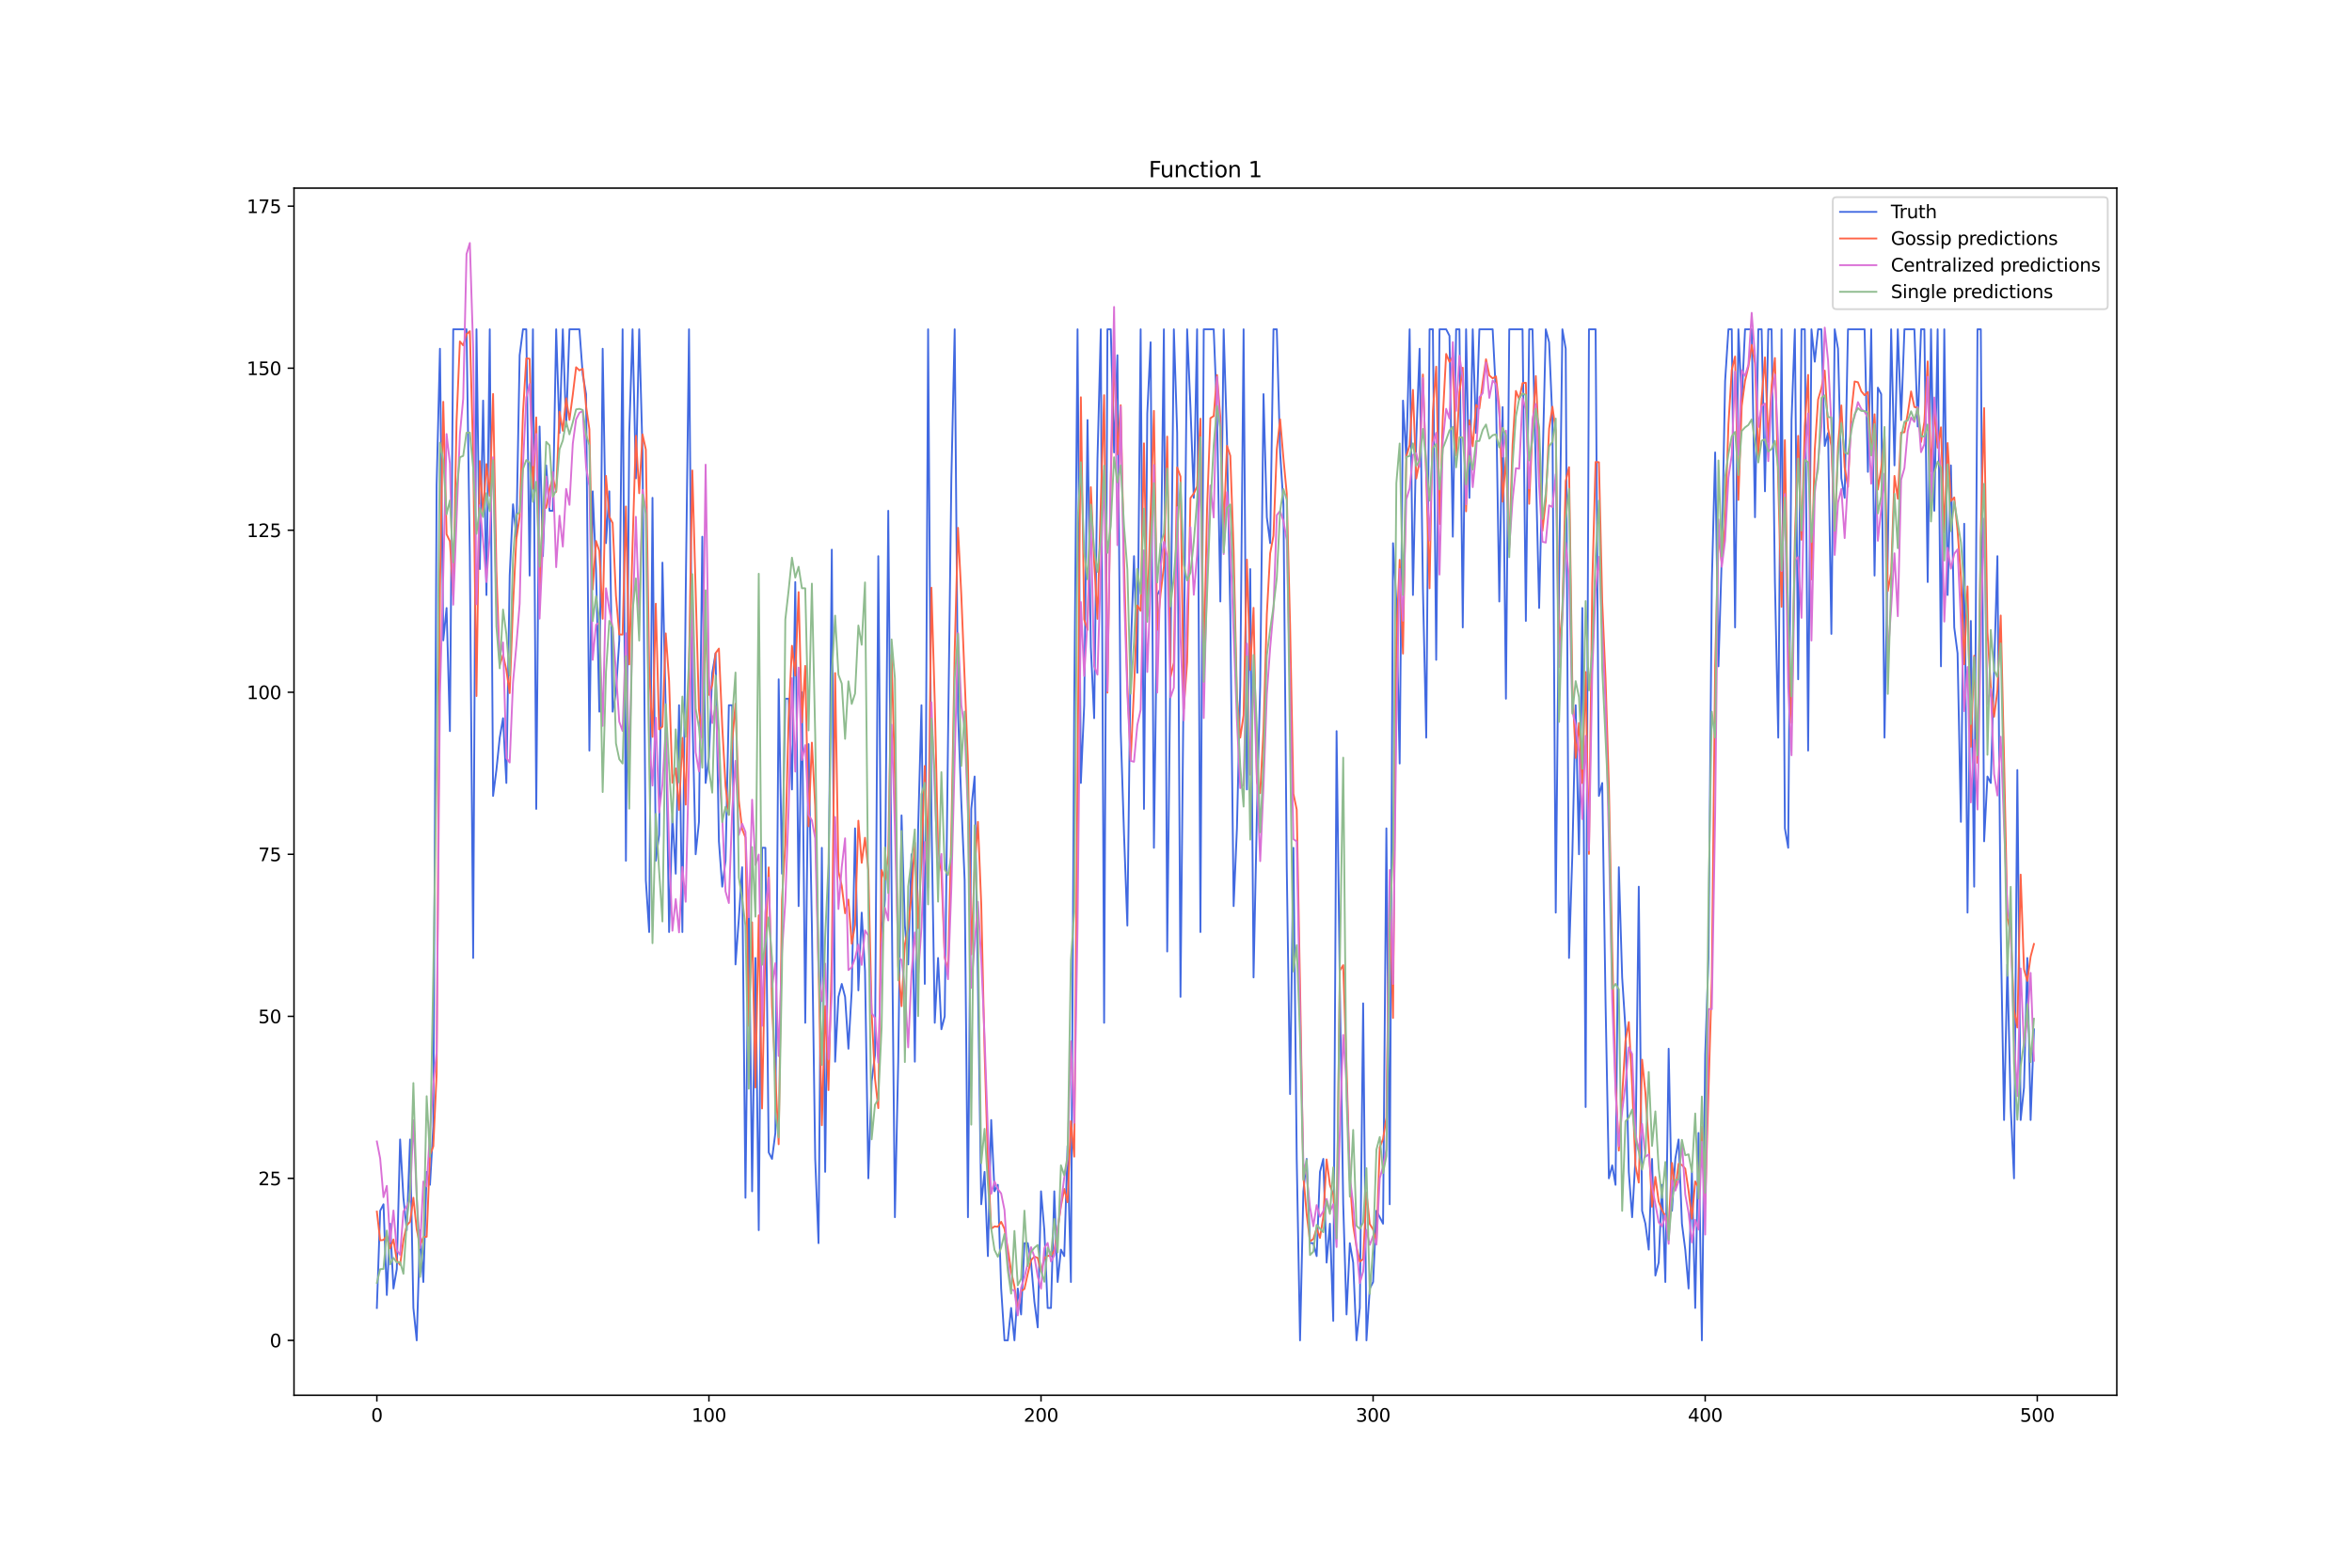 <?xml version="1.0" encoding="utf-8" standalone="no"?>
<!DOCTYPE svg PUBLIC "-//W3C//DTD SVG 1.1//EN"
  "http://www.w3.org/Graphics/SVG/1.1/DTD/svg11.dtd">
<svg xmlns:xlink="http://www.w3.org/1999/xlink" width="1296pt" height="864pt" viewBox="0 0 1296 864" xmlns="http://www.w3.org/2000/svg" version="1.1">
 <defs>
  <style type="text/css">*{stroke-linejoin: round; stroke-linecap: butt}</style>
 </defs>
 <g id="figure_1">
  <g id="patch_1">
   <path d="M 0 864 
L 1296 864 
L 1296 0 
L 0 0 
z
" style="fill: #ffffff"/>
  </g>
  <g id="axes_1">
   <g id="patch_2">
    <path d="M 162 768.96 
L 1166.4 768.96 
L 1166.4 103.68 
L 162 103.68 
z
" style="fill: #ffffff"/>
   </g>
   <g id="matplotlib.axis_1">
    <g id="xtick_1">
     <g id="line2d_1">
      <defs>
       <path id="m7df70674fb" d="M 0 0 
L 0 3.5 
" style="stroke: #000000; stroke-width: 0.8"/>
      </defs>
      <g>
       <use xlink:href="#m7df70674fb" x="207.655" y="768.96" style="stroke: #000000; stroke-width: 0.8"/>
      </g>
     </g>
     <g id="text_1">
      <!-- 0 -->
      <g transform="translate(204.473 783.558) scale(0.1 -0.1)">
       <defs>
        <path id="DejaVuSans-30" d="M 2034 4250 
Q 1547 4250 1301 3770 
Q 1056 3291 1056 2328 
Q 1056 1369 1301 889 
Q 1547 409 2034 409 
Q 2525 409 2770 889 
Q 3016 1369 3016 2328 
Q 3016 3291 2770 3770 
Q 2525 4250 2034 4250 
z
M 2034 4750 
Q 2819 4750 3233 4129 
Q 3647 3509 3647 2328 
Q 3647 1150 3233 529 
Q 2819 -91 2034 -91 
Q 1250 -91 836 529 
Q 422 1150 422 2328 
Q 422 3509 836 4129 
Q 1250 4750 2034 4750 
z
" transform="scale(0.016)"/>
       </defs>
       <use xlink:href="#DejaVuSans-30"/>
      </g>
     </g>
    </g>
    <g id="xtick_2">
     <g id="line2d_2">
      <g>
       <use xlink:href="#m7df70674fb" x="390.639" y="768.96" style="stroke: #000000; stroke-width: 0.8"/>
      </g>
     </g>
     <g id="text_2">
      <!-- 100 -->
      <g transform="translate(381.095 783.558) scale(0.1 -0.1)">
       <defs>
        <path id="DejaVuSans-31" d="M 794 531 
L 1825 531 
L 1825 4091 
L 703 3866 
L 703 4441 
L 1819 4666 
L 2450 4666 
L 2450 531 
L 3481 531 
L 3481 0 
L 794 0 
L 794 531 
z
" transform="scale(0.016)"/>
       </defs>
       <use xlink:href="#DejaVuSans-31"/>
       <use xlink:href="#DejaVuSans-30" x="63.623"/>
       <use xlink:href="#DejaVuSans-30" x="127.246"/>
      </g>
     </g>
    </g>
    <g id="xtick_3">
     <g id="line2d_3">
      <g>
       <use xlink:href="#m7df70674fb" x="573.623" y="768.96" style="stroke: #000000; stroke-width: 0.8"/>
      </g>
     </g>
     <g id="text_3">
      <!-- 200 -->
      <g transform="translate(564.079 783.558) scale(0.1 -0.1)">
       <defs>
        <path id="DejaVuSans-32" d="M 1228 531 
L 3431 531 
L 3431 0 
L 469 0 
L 469 531 
Q 828 903 1448 1529 
Q 2069 2156 2228 2338 
Q 2531 2678 2651 2914 
Q 2772 3150 2772 3378 
Q 2772 3750 2511 3984 
Q 2250 4219 1831 4219 
Q 1534 4219 1204 4116 
Q 875 4013 500 3803 
L 500 4441 
Q 881 4594 1212 4672 
Q 1544 4750 1819 4750 
Q 2544 4750 2975 4387 
Q 3406 4025 3406 3419 
Q 3406 3131 3298 2873 
Q 3191 2616 2906 2266 
Q 2828 2175 2409 1742 
Q 1991 1309 1228 531 
z
" transform="scale(0.016)"/>
       </defs>
       <use xlink:href="#DejaVuSans-32"/>
       <use xlink:href="#DejaVuSans-30" x="63.623"/>
       <use xlink:href="#DejaVuSans-30" x="127.246"/>
      </g>
     </g>
    </g>
    <g id="xtick_4">
     <g id="line2d_4">
      <g>
       <use xlink:href="#m7df70674fb" x="756.607" y="768.96" style="stroke: #000000; stroke-width: 0.8"/>
      </g>
     </g>
     <g id="text_4">
      <!-- 300 -->
      <g transform="translate(747.063 783.558) scale(0.1 -0.1)">
       <defs>
        <path id="DejaVuSans-33" d="M 2597 2516 
Q 3050 2419 3304 2112 
Q 3559 1806 3559 1356 
Q 3559 666 3084 287 
Q 2609 -91 1734 -91 
Q 1441 -91 1130 -33 
Q 819 25 488 141 
L 488 750 
Q 750 597 1062 519 
Q 1375 441 1716 441 
Q 2309 441 2620 675 
Q 2931 909 2931 1356 
Q 2931 1769 2642 2001 
Q 2353 2234 1838 2234 
L 1294 2234 
L 1294 2753 
L 1863 2753 
Q 2328 2753 2575 2939 
Q 2822 3125 2822 3475 
Q 2822 3834 2567 4026 
Q 2313 4219 1838 4219 
Q 1578 4219 1281 4162 
Q 984 4106 628 3988 
L 628 4550 
Q 988 4650 1302 4700 
Q 1616 4750 1894 4750 
Q 2613 4750 3031 4423 
Q 3450 4097 3450 3541 
Q 3450 3153 3228 2886 
Q 3006 2619 2597 2516 
z
" transform="scale(0.016)"/>
       </defs>
       <use xlink:href="#DejaVuSans-33"/>
       <use xlink:href="#DejaVuSans-30" x="63.623"/>
       <use xlink:href="#DejaVuSans-30" x="127.246"/>
      </g>
     </g>
    </g>
    <g id="xtick_5">
     <g id="line2d_5">
      <g>
       <use xlink:href="#m7df70674fb" x="939.591" y="768.96" style="stroke: #000000; stroke-width: 0.8"/>
      </g>
     </g>
     <g id="text_5">
      <!-- 400 -->
      <g transform="translate(930.047 783.558) scale(0.1 -0.1)">
       <defs>
        <path id="DejaVuSans-34" d="M 2419 4116 
L 825 1625 
L 2419 1625 
L 2419 4116 
z
M 2253 4666 
L 3047 4666 
L 3047 1625 
L 3713 1625 
L 3713 1100 
L 3047 1100 
L 3047 0 
L 2419 0 
L 2419 1100 
L 313 1100 
L 313 1709 
L 2253 4666 
z
" transform="scale(0.016)"/>
       </defs>
       <use xlink:href="#DejaVuSans-34"/>
       <use xlink:href="#DejaVuSans-30" x="63.623"/>
       <use xlink:href="#DejaVuSans-30" x="127.246"/>
      </g>
     </g>
    </g>
    <g id="xtick_6">
     <g id="line2d_6">
      <g>
       <use xlink:href="#m7df70674fb" x="1122.575" y="768.96" style="stroke: #000000; stroke-width: 0.8"/>
      </g>
     </g>
     <g id="text_6">
      <!-- 500 -->
      <g transform="translate(1113.032 783.558) scale(0.1 -0.1)">
       <defs>
        <path id="DejaVuSans-35" d="M 691 4666 
L 3169 4666 
L 3169 4134 
L 1269 4134 
L 1269 2991 
Q 1406 3038 1543 3061 
Q 1681 3084 1819 3084 
Q 2600 3084 3056 2656 
Q 3513 2228 3513 1497 
Q 3513 744 3044 326 
Q 2575 -91 1722 -91 
Q 1428 -91 1123 -41 
Q 819 9 494 109 
L 494 744 
Q 775 591 1075 516 
Q 1375 441 1709 441 
Q 2250 441 2565 725 
Q 2881 1009 2881 1497 
Q 2881 1984 2565 2268 
Q 2250 2553 1709 2553 
Q 1456 2553 1204 2497 
Q 953 2441 691 2322 
L 691 4666 
z
" transform="scale(0.016)"/>
       </defs>
       <use xlink:href="#DejaVuSans-35"/>
       <use xlink:href="#DejaVuSans-30" x="63.623"/>
       <use xlink:href="#DejaVuSans-30" x="127.246"/>
      </g>
     </g>
    </g>
   </g>
   <g id="matplotlib.axis_2">
    <g id="ytick_1">
     <g id="line2d_7">
      <defs>
       <path id="m6beff3fb39" d="M 0 0 
L -3.5 0 
" style="stroke: #000000; stroke-width: 0.8"/>
      </defs>
      <g>
       <use xlink:href="#m6beff3fb39" x="162" y="738.72" style="stroke: #000000; stroke-width: 0.8"/>
      </g>
     </g>
     <g id="text_7">
      <!-- 0 -->
      <g transform="translate(148.637 742.519) scale(0.1 -0.1)">
       <use xlink:href="#DejaVuSans-30"/>
      </g>
     </g>
    </g>
    <g id="ytick_2">
     <g id="line2d_8">
      <g>
       <use xlink:href="#m6beff3fb39" x="162" y="649.42" style="stroke: #000000; stroke-width: 0.8"/>
      </g>
     </g>
     <g id="text_8">
      <!-- 25 -->
      <g transform="translate(142.275 653.219) scale(0.1 -0.1)">
       <use xlink:href="#DejaVuSans-32"/>
       <use xlink:href="#DejaVuSans-35" x="63.623"/>
      </g>
     </g>
    </g>
    <g id="ytick_3">
     <g id="line2d_9">
      <g>
       <use xlink:href="#m6beff3fb39" x="162" y="560.12" style="stroke: #000000; stroke-width: 0.8"/>
      </g>
     </g>
     <g id="text_9">
      <!-- 50 -->
      <g transform="translate(142.275 563.919) scale(0.1 -0.1)">
       <use xlink:href="#DejaVuSans-35"/>
       <use xlink:href="#DejaVuSans-30" x="63.623"/>
      </g>
     </g>
    </g>
    <g id="ytick_4">
     <g id="line2d_10">
      <g>
       <use xlink:href="#m6beff3fb39" x="162" y="470.819" style="stroke: #000000; stroke-width: 0.8"/>
      </g>
     </g>
     <g id="text_10">
      <!-- 75 -->
      <g transform="translate(142.275 474.619) scale(0.1 -0.1)">
       <defs>
        <path id="DejaVuSans-37" d="M 525 4666 
L 3525 4666 
L 3525 4397 
L 1831 0 
L 1172 0 
L 2766 4134 
L 525 4134 
L 525 4666 
z
" transform="scale(0.016)"/>
       </defs>
       <use xlink:href="#DejaVuSans-37"/>
       <use xlink:href="#DejaVuSans-35" x="63.623"/>
      </g>
     </g>
    </g>
    <g id="ytick_5">
     <g id="line2d_11">
      <g>
       <use xlink:href="#m6beff3fb39" x="162" y="381.519" style="stroke: #000000; stroke-width: 0.8"/>
      </g>
     </g>
     <g id="text_11">
      <!-- 100 -->
      <g transform="translate(135.912 385.319) scale(0.1 -0.1)">
       <use xlink:href="#DejaVuSans-31"/>
       <use xlink:href="#DejaVuSans-30" x="63.623"/>
       <use xlink:href="#DejaVuSans-30" x="127.246"/>
      </g>
     </g>
    </g>
    <g id="ytick_6">
     <g id="line2d_12">
      <g>
       <use xlink:href="#m6beff3fb39" x="162" y="292.219" style="stroke: #000000; stroke-width: 0.8"/>
      </g>
     </g>
     <g id="text_12">
      <!-- 125 -->
      <g transform="translate(135.912 296.018) scale(0.1 -0.1)">
       <use xlink:href="#DejaVuSans-31"/>
       <use xlink:href="#DejaVuSans-32" x="63.623"/>
       <use xlink:href="#DejaVuSans-35" x="127.246"/>
      </g>
     </g>
    </g>
    <g id="ytick_7">
     <g id="line2d_13">
      <g>
       <use xlink:href="#m6beff3fb39" x="162" y="202.919" style="stroke: #000000; stroke-width: 0.8"/>
      </g>
     </g>
     <g id="text_13">
      <!-- 150 -->
      <g transform="translate(135.912 206.718) scale(0.1 -0.1)">
       <use xlink:href="#DejaVuSans-31"/>
       <use xlink:href="#DejaVuSans-35" x="63.623"/>
       <use xlink:href="#DejaVuSans-30" x="127.246"/>
      </g>
     </g>
    </g>
    <g id="ytick_8">
     <g id="line2d_14">
      <g>
       <use xlink:href="#m6beff3fb39" x="162" y="113.619" style="stroke: #000000; stroke-width: 0.8"/>
      </g>
     </g>
     <g id="text_14">
      <!-- 175 -->
      <g transform="translate(135.912 117.418) scale(0.1 -0.1)">
       <use xlink:href="#DejaVuSans-31"/>
       <use xlink:href="#DejaVuSans-37" x="63.623"/>
       <use xlink:href="#DejaVuSans-35" x="127.246"/>
      </g>
     </g>
    </g>
   </g>
   <g id="line2d_15">
    <path d="M 207.655 720.86 
L 209.484 667.28 
L 211.314 663.708 
L 213.144 713.716 
L 214.974 674.424 
L 216.804 710.144 
L 218.634 699.428 
L 220.463 627.988 
L 222.293 660.136 
L 224.123 677.996 
L 225.953 627.988 
L 227.783 720.86 
L 229.613 738.72 
L 231.442 677.996 
L 233.272 706.572 
L 235.102 645.848 
L 236.932 652.992 
L 238.762 620.844 
L 240.592 267.215 
L 242.422 192.203 
L 244.251 352.943 
L 246.081 335.083 
L 247.911 402.951 
L 249.741 181.487 
L 257.06 181.487 
L 258.89 306.507 
L 260.72 527.972 
L 262.55 181.487 
L 264.38 313.651 
L 266.209 220.779 
L 268.039 327.939 
L 269.869 181.487 
L 271.699 438.671 
L 273.529 424.383 
L 275.359 406.523 
L 277.189 395.807 
L 279.018 431.527 
L 280.848 317.223 
L 282.678 277.931 
L 284.508 295.791 
L 286.338 195.775 
L 288.168 181.487 
L 289.997 181.487 
L 291.827 317.223 
L 293.657 181.487 
L 295.487 445.815 
L 297.317 235.067 
L 299.147 306.507 
L 300.976 256.499 
L 302.806 281.503 
L 304.636 281.503 
L 306.466 181.487 
L 308.296 238.639 
L 310.126 181.487 
L 311.956 235.067 
L 313.785 181.487 
L 319.275 181.487 
L 321.105 206.491 
L 322.935 217.207 
L 324.764 413.667 
L 326.594 270.787 
L 328.424 313.651 
L 330.254 392.235 
L 332.084 192.203 
L 333.914 299.363 
L 335.743 270.787 
L 337.573 392.235 
L 339.403 381.519 
L 341.233 352.943 
L 343.063 181.487 
L 344.893 474.392 
L 346.723 238.639 
L 348.552 181.487 
L 350.382 263.643 
L 352.212 181.487 
L 354.042 249.355 
L 355.872 485.108 
L 357.702 513.684 
L 359.531 274.359 
L 361.361 474.392 
L 363.191 460.103 
L 365.021 310.079 
L 366.851 392.235 
L 368.681 513.684 
L 370.51 449.387 
L 372.34 481.536 
L 374.17 388.663 
L 376 513.684 
L 377.83 327.939 
L 379.66 181.487 
L 381.489 392.235 
L 383.319 470.819 
L 385.149 452.959 
L 386.979 295.791 
L 388.809 431.527 
L 390.639 417.239 
L 392.469 370.803 
L 394.298 360.087 
L 396.128 463.675 
L 397.958 488.68 
L 399.788 474.392 
L 401.618 388.663 
L 403.448 388.663 
L 405.277 531.544 
L 407.107 506.54 
L 408.937 477.964 
L 410.767 660.136 
L 412.597 495.824 
L 414.427 656.564 
L 416.256 527.972 
L 418.086 677.996 
L 419.916 467.247 
L 421.746 467.247 
L 423.576 635.132 
L 425.406 638.704 
L 427.236 624.416 
L 429.065 374.375 
L 430.895 481.536 
L 432.725 385.091 
L 434.555 385.091 
L 436.385 435.099 
L 438.215 320.795 
L 440.044 499.396 
L 441.874 381.519 
L 443.704 563.692 
L 445.534 410.095 
L 447.364 510.112 
L 449.194 638.704 
L 451.023 685.14 
L 452.853 467.247 
L 454.683 645.848 
L 456.513 495.824 
L 458.343 302.935 
L 460.173 585.124 
L 462.003 549.404 
L 463.832 542.26 
L 465.662 549.404 
L 467.492 577.98 
L 469.322 545.832 
L 471.152 456.531 
L 472.982 545.832 
L 474.811 502.968 
L 476.641 535.116 
L 478.471 649.42 
L 480.301 595.84 
L 482.131 581.552 
L 483.961 306.507 
L 485.79 520.828 
L 487.62 495.824 
L 489.45 281.503 
L 491.28 488.68 
L 493.11 670.852 
L 494.94 585.124 
L 496.77 449.387 
L 498.599 510.112 
L 500.429 531.544 
L 502.259 470.819 
L 504.089 585.124 
L 505.919 456.531 
L 507.749 388.663 
L 509.578 542.26 
L 511.408 181.487 
L 513.238 449.387 
L 515.068 563.692 
L 516.898 527.972 
L 518.728 567.264 
L 520.557 560.12 
L 522.387 406.523 
L 524.217 263.643 
L 526.047 181.487 
L 527.877 392.235 
L 529.707 442.243 
L 531.536 485.108 
L 533.366 670.852 
L 535.196 445.815 
L 537.026 427.955 
L 538.856 542.26 
L 540.686 663.708 
L 542.516 645.848 
L 544.345 692.284 
L 546.175 617.272 
L 548.005 656.564 
L 549.835 652.992 
L 551.665 710.144 
L 553.495 738.72 
L 555.324 738.72 
L 557.154 720.86 
L 558.984 738.72 
L 560.814 710.144 
L 562.644 724.432 
L 564.474 685.14 
L 566.303 685.14 
L 568.133 695.856 
L 569.963 717.288 
L 571.793 731.576 
L 573.623 656.564 
L 575.453 677.996 
L 577.283 720.86 
L 579.112 720.86 
L 580.942 656.564 
L 582.772 706.572 
L 584.602 688.712 
L 586.432 692.284 
L 588.262 631.56 
L 590.091 706.572 
L 591.921 388.663 
L 593.751 181.487 
L 595.581 431.527 
L 597.411 388.663 
L 599.241 231.495 
L 601.07 356.515 
L 602.9 395.807 
L 604.73 252.927 
L 606.56 181.487 
L 608.39 563.692 
L 610.22 181.487 
L 612.05 181.487 
L 613.879 249.355 
L 615.709 195.775 
L 617.539 402.951 
L 619.369 460.103 
L 621.199 510.112 
L 623.029 360.087 
L 624.858 306.507 
L 626.688 370.803 
L 628.518 181.487 
L 630.348 445.815 
L 632.178 227.923 
L 634.008 188.631 
L 635.837 467.247 
L 637.667 327.939 
L 639.497 324.367 
L 641.327 181.487 
L 643.157 524.4 
L 644.987 360.087 
L 646.817 181.487 
L 648.646 238.639 
L 650.476 549.404 
L 654.136 181.487 
L 655.966 224.351 
L 657.796 274.359 
L 659.625 181.487 
L 661.455 513.684 
L 663.285 181.487 
L 668.775 181.487 
L 670.604 227.923 
L 672.434 331.511 
L 674.264 181.487 
L 676.094 242.211 
L 677.924 338.655 
L 679.754 499.396 
L 681.583 456.531 
L 683.413 377.947 
L 685.243 181.487 
L 687.073 435.099 
L 688.903 313.651 
L 690.733 538.688 
L 692.563 449.387 
L 694.392 377.947 
L 696.222 217.207 
L 698.052 285.075 
L 699.882 299.363 
L 701.712 181.487 
L 703.542 181.487 
L 705.371 249.355 
L 707.201 277.931 
L 709.031 477.964 
L 710.861 602.984 
L 712.691 467.247 
L 714.521 638.704 
L 716.35 738.72 
L 718.18 656.564 
L 720.01 638.704 
L 721.84 685.14 
L 723.67 685.14 
L 725.5 692.284 
L 727.33 645.848 
L 729.159 638.704 
L 730.989 695.856 
L 732.819 674.424 
L 734.649 728.004 
L 736.479 402.951 
L 738.309 545.832 
L 740.138 663.708 
L 741.968 724.432 
L 743.798 685.14 
L 745.628 695.856 
L 747.458 738.72 
L 749.288 720.86 
L 751.117 552.976 
L 752.947 738.72 
L 754.777 710.144 
L 756.607 706.572 
L 758.437 667.28 
L 762.097 674.424 
L 763.926 456.531 
L 765.756 663.708 
L 767.586 299.363 
L 769.416 331.511 
L 771.246 420.811 
L 773.076 220.779 
L 774.905 252.927 
L 776.735 181.487 
L 778.565 327.939 
L 780.395 242.211 
L 782.225 192.203 
L 784.055 324.367 
L 785.884 406.523 
L 787.714 181.487 
L 789.544 181.487 
L 791.374 363.659 
L 793.204 181.487 
L 796.864 181.487 
L 798.693 185.059 
L 800.523 295.791 
L 802.353 181.487 
L 804.183 181.487 
L 806.013 345.799 
L 807.843 181.487 
L 809.672 274.359 
L 811.502 181.487 
L 813.332 238.639 
L 815.162 181.487 
L 822.481 181.487 
L 824.311 217.207 
L 826.141 331.511 
L 827.971 224.351 
L 829.801 385.091 
L 831.63 181.487 
L 838.95 181.487 
L 840.78 342.227 
L 842.61 181.487 
L 844.439 181.487 
L 848.099 335.083 
L 851.759 181.487 
L 853.589 188.631 
L 855.418 231.495 
L 857.248 502.968 
L 859.078 320.795 
L 860.908 181.487 
L 862.738 192.203 
L 864.568 527.972 
L 866.397 470.819 
L 868.227 388.663 
L 870.057 470.819 
L 871.887 335.083 
L 873.717 610.128 
L 875.547 181.487 
L 879.206 181.487 
L 881.036 438.671 
L 882.866 431.527 
L 884.696 552.976 
L 886.526 649.42 
L 888.356 642.276 
L 890.185 652.992 
L 892.015 477.964 
L 893.845 538.688 
L 895.675 567.264 
L 897.505 645.848 
L 899.335 670.852 
L 901.164 638.704 
L 902.994 488.68 
L 904.824 667.28 
L 906.654 674.424 
L 908.484 688.712 
L 910.314 638.704 
L 912.144 703 
L 913.973 695.856 
L 915.803 652.992 
L 917.633 706.572 
L 919.463 577.98 
L 921.293 667.28 
L 923.123 638.704 
L 924.952 627.988 
L 926.782 674.424 
L 928.612 688.712 
L 930.442 710.144 
L 932.272 645.848 
L 934.102 720.86 
L 935.931 624.416 
L 937.761 738.72 
L 939.591 581.552 
L 941.421 527.972 
L 943.251 320.795 
L 945.081 249.355 
L 946.911 367.231 
L 948.74 306.507 
L 950.57 210.063 
L 952.4 181.487 
L 954.23 181.487 
L 956.06 345.799 
L 957.89 181.487 
L 959.719 220.779 
L 961.549 181.487 
L 965.209 181.487 
L 967.039 285.075 
L 968.869 181.487 
L 970.698 181.487 
L 972.528 270.787 
L 974.358 181.487 
L 976.188 181.487 
L 978.018 320.795 
L 979.848 406.523 
L 981.678 181.487 
L 983.507 456.531 
L 985.337 467.247 
L 987.167 231.495 
L 988.997 181.487 
L 990.827 374.375 
L 992.657 181.487 
L 994.486 181.487 
L 996.316 413.667 
L 998.146 181.487 
L 999.976 199.347 
L 1001.806 181.487 
L 1003.636 181.487 
L 1005.465 245.783 
L 1007.295 238.639 
L 1009.125 349.371 
L 1010.955 181.487 
L 1012.785 192.203 
L 1014.615 263.643 
L 1016.444 274.359 
L 1018.274 181.487 
L 1027.424 181.487 
L 1029.253 260.071 
L 1031.083 181.487 
L 1032.913 317.223 
L 1034.743 213.635 
L 1036.573 217.207 
L 1038.403 406.523 
L 1040.232 302.935 
L 1042.062 181.487 
L 1043.892 256.499 
L 1045.722 181.487 
L 1047.552 231.495 
L 1049.382 181.487 
L 1054.871 181.487 
L 1056.701 235.067 
L 1058.531 181.487 
L 1060.361 181.487 
L 1062.191 320.795 
L 1064.02 181.487 
L 1065.85 281.503 
L 1067.68 181.487 
L 1069.51 367.231 
L 1071.34 181.487 
L 1073.17 327.939 
L 1074.999 256.499 
L 1076.829 345.799 
L 1078.659 360.087 
L 1080.489 452.959 
L 1082.319 288.647 
L 1084.149 502.968 
L 1085.978 342.227 
L 1087.808 488.68 
L 1089.638 181.487 
L 1091.468 181.487 
L 1093.298 463.675 
L 1095.128 427.955 
L 1096.958 431.527 
L 1100.617 306.507 
L 1102.447 513.684 
L 1104.277 617.272 
L 1106.107 531.544 
L 1107.937 610.128 
L 1109.766 649.42 
L 1111.596 424.383 
L 1113.426 617.272 
L 1115.256 599.412 
L 1117.086 527.972 
L 1118.916 617.272 
L 1120.745 567.264 
L 1120.745 567.264 
" clip-path="url(#p310c6c788c)" style="fill: none; stroke: #4169e1; stroke-linecap: square"/>
   </g>
   <g id="line2d_16">
    <path d="M 207.655 667.742 
L 209.484 683.59 
L 211.314 683.366 
L 213.144 680.986 
L 214.974 687.945 
L 216.804 683.078 
L 218.634 694.62 
L 220.463 697.156 
L 222.293 683.429 
L 224.123 675.301 
L 225.953 673.397 
L 227.783 660.099 
L 229.613 677.475 
L 231.442 686.481 
L 233.272 681.796 
L 235.102 681.607 
L 236.932 636.479 
L 238.762 631.803 
L 240.592 592.049 
L 242.422 324.354 
L 244.251 221.439 
L 246.081 294.449 
L 247.911 298.326 
L 249.741 328.158 
L 251.571 232.187 
L 253.401 188.174 
L 255.23 190.342 
L 257.06 184.183 
L 258.89 182.512 
L 260.72 249.725 
L 262.55 383.621 
L 264.38 254.092 
L 266.209 282.385 
L 268.039 255.771 
L 269.869 273.244 
L 271.699 217.114 
L 273.529 314.458 
L 275.359 366.623 
L 277.189 360.861 
L 279.018 369.279 
L 280.848 381.988 
L 282.678 333.725 
L 284.508 297.216 
L 286.338 284.667 
L 288.168 227.68 
L 289.997 197.53 
L 291.827 197.688 
L 293.657 269.332 
L 295.487 230.038 
L 297.317 327.013 
L 299.147 281.061 
L 300.976 279.813 
L 302.806 269.514 
L 304.636 263.246 
L 306.466 271.059 
L 308.296 226.908 
L 310.126 237.416 
L 311.956 219.484 
L 313.785 231.423 
L 315.615 217.533 
L 317.445 202.396 
L 319.275 204.127 
L 321.105 203.2 
L 322.935 223.911 
L 324.764 236.551 
L 326.594 324.829 
L 328.424 298.154 
L 330.254 303.723 
L 332.084 341.023 
L 333.914 262.284 
L 335.743 284.77 
L 337.573 288.24 
L 339.403 328.329 
L 341.233 349.674 
L 343.063 349.741 
L 344.893 279.114 
L 346.723 366.208 
L 348.552 300.256 
L 350.382 240.151 
L 352.212 271.842 
L 354.042 239.412 
L 355.872 247.75 
L 357.702 368.04 
L 359.531 406.119 
L 361.361 332.713 
L 363.191 401.967 
L 365.021 400.468 
L 366.851 349.081 
L 368.681 375.254 
L 370.51 431.412 
L 372.34 423.431 
L 374.17 446.401 
L 376 406.644 
L 377.83 443.454 
L 379.66 365.188 
L 381.489 259.27 
L 385.149 391.378 
L 386.979 406.499 
L 388.809 344.927 
L 390.639 382.963 
L 392.469 377.331 
L 394.298 360.003 
L 396.128 357.443 
L 397.958 400.071 
L 399.788 433.256 
L 401.618 448.98 
L 403.448 408.679 
L 405.277 387.823 
L 407.107 441.176 
L 408.937 456.939 
L 410.767 461.56 
L 412.597 565.386 
L 414.427 508.318 
L 416.256 599.352 
L 418.086 504.476 
L 419.916 610.923 
L 421.746 519.961 
L 423.576 478.039 
L 425.406 554.535 
L 429.065 630.629 
L 430.895 495.556 
L 432.725 465.779 
L 434.555 395.84 
L 436.385 355.921 
L 438.215 372.383 
L 440.044 326.321 
L 441.874 398.133 
L 443.704 366.982 
L 445.534 455.38 
L 447.364 409.278 
L 449.194 444.315 
L 452.853 620.156 
L 454.683 554.427 
L 456.513 600.777 
L 458.343 527.828 
L 460.173 370.932 
L 462.003 480.346 
L 463.832 488.287 
L 465.662 503.342 
L 467.492 495.759 
L 469.322 520.123 
L 471.152 509.748 
L 472.982 452.304 
L 474.811 475.541 
L 476.641 461.706 
L 478.471 479.659 
L 480.301 558.342 
L 482.131 594.408 
L 483.961 610.718 
L 485.79 479.533 
L 487.62 484.831 
L 489.45 471.673 
L 491.28 360.805 
L 493.11 428.995 
L 494.94 532.273 
L 496.77 554.558 
L 498.599 520.477 
L 500.429 511.438 
L 502.259 492.831 
L 504.089 464.421 
L 505.919 511.577 
L 507.749 473.721 
L 509.578 422.126 
L 511.408 474.317 
L 513.238 323.896 
L 515.068 386.764 
L 516.898 467.473 
L 518.728 480.737 
L 520.557 527.558 
L 522.387 535.349 
L 524.217 458.672 
L 526.047 359.219 
L 527.877 290.897 
L 529.707 328.099 
L 533.366 419.742 
L 535.196 526.013 
L 537.026 478.696 
L 538.856 452.957 
L 540.686 498.311 
L 542.516 579.486 
L 544.345 640.022 
L 546.175 677.218 
L 548.005 675.904 
L 549.835 676.129 
L 551.665 673.387 
L 553.495 677.225 
L 555.324 688.173 
L 557.154 700.755 
L 558.984 708.95 
L 560.814 722.849 
L 562.644 711.542 
L 564.474 710.376 
L 566.303 702.094 
L 568.133 694.522 
L 569.963 692.549 
L 571.793 693.26 
L 573.623 700.863 
L 575.453 693.559 
L 577.283 692.041 
L 579.112 692.354 
L 580.942 689.108 
L 582.772 677.451 
L 584.602 664.773 
L 586.432 655.258 
L 588.262 662.57 
L 590.091 617.929 
L 591.921 637.474 
L 595.581 218.931 
L 597.411 341.432 
L 599.241 347.134 
L 601.07 268.501 
L 602.9 309.654 
L 604.73 341.081 
L 606.56 277.453 
L 608.39 217.803 
L 610.22 381.737 
L 612.05 265.425 
L 613.879 195.006 
L 615.709 250.378 
L 617.539 223.335 
L 619.369 309.834 
L 621.199 377.326 
L 623.029 418.819 
L 624.858 379.746 
L 626.688 333.684 
L 628.518 336.65 
L 630.348 244.331 
L 632.178 339.557 
L 635.837 226.454 
L 637.667 347.123 
L 639.497 327.274 
L 641.327 312.236 
L 643.157 240.613 
L 644.987 372.99 
L 646.817 365.185 
L 648.646 257.631 
L 650.476 262.627 
L 652.306 390.604 
L 654.136 364.943 
L 655.966 274.461 
L 657.796 271.99 
L 659.625 268.096 
L 661.455 230.733 
L 663.285 366.625 
L 665.115 280.507 
L 666.945 230.459 
L 668.775 229.296 
L 670.604 206.673 
L 672.434 230.205 
L 674.264 292.181 
L 676.094 245.708 
L 677.924 251.185 
L 679.754 303.494 
L 681.583 383.399 
L 683.413 406.499 
L 685.243 394.165 
L 687.073 308.413 
L 688.903 369.313 
L 690.733 334.982 
L 692.563 430.834 
L 694.392 437.135 
L 696.222 402.035 
L 698.052 338.468 
L 699.882 304.987 
L 701.712 295.237 
L 703.542 247.57 
L 705.371 231.102 
L 707.201 252.657 
L 709.031 272.045 
L 710.861 344.498 
L 712.691 437.476 
L 714.521 446.153 
L 716.35 543.298 
L 718.18 648.434 
L 720.01 669.135 
L 721.84 684.166 
L 723.67 682.87 
L 725.5 676.892 
L 727.33 682.229 
L 729.159 670.632 
L 730.989 638.994 
L 732.819 653.09 
L 734.649 658.354 
L 736.479 680.742 
L 738.309 534.905 
L 740.138 531.927 
L 741.968 587.717 
L 743.798 650.256 
L 745.628 675.388 
L 747.458 687.049 
L 749.288 695.329 
L 751.117 693.981 
L 752.947 657.133 
L 754.777 674.574 
L 756.607 677.612 
L 758.437 685.14 
L 760.267 632.296 
L 762.097 627.703 
L 763.926 615.953 
L 765.756 489.292 
L 767.586 561.011 
L 769.416 352.414 
L 771.246 308.555 
L 773.076 360.234 
L 774.905 251.561 
L 776.735 245.311 
L 778.565 214.878 
L 780.395 263.748 
L 782.225 254.093 
L 784.055 206.412 
L 785.884 262.669 
L 787.714 324.23 
L 789.544 226.52 
L 791.374 202.077 
L 793.204 288.839 
L 795.034 229.61 
L 796.864 195.07 
L 798.693 199.467 
L 800.523 196.61 
L 802.353 250.982 
L 804.183 216.128 
L 806.013 202.662 
L 807.843 281.826 
L 809.672 231.588 
L 811.502 245.961 
L 813.332 223.138 
L 815.162 225.13 
L 816.992 210.706 
L 818.822 198.005 
L 820.651 206.899 
L 822.481 208.512 
L 824.311 207.433 
L 826.141 224.468 
L 827.971 276.485 
L 829.801 252.23 
L 831.63 300.356 
L 833.46 245.116 
L 835.29 215.461 
L 837.12 220.063 
L 838.95 211.123 
L 840.78 210.953 
L 842.61 277.68 
L 844.439 235.999 
L 846.269 207.249 
L 848.099 247.115 
L 849.929 292.582 
L 851.759 275.954 
L 853.589 236.236 
L 855.418 224.149 
L 857.248 237.543 
L 859.078 358.152 
L 860.908 336.081 
L 862.738 265.073 
L 864.568 257.463 
L 866.397 377.818 
L 868.227 417.708 
L 870.057 398.471 
L 871.887 431.579 
L 873.717 370.368 
L 875.547 470.633 
L 877.377 321.406 
L 879.206 254.608 
L 881.036 254.752 
L 882.866 331.853 
L 884.696 374.175 
L 886.526 433.058 
L 888.356 523.967 
L 890.185 596.268 
L 892.015 634.127 
L 895.675 573.635 
L 897.505 563.283 
L 899.335 598.043 
L 901.164 642.313 
L 902.994 651.757 
L 904.824 584.008 
L 906.654 602.276 
L 908.484 630.598 
L 910.314 665.074 
L 912.144 648.64 
L 913.973 662.245 
L 915.803 667 
L 917.633 670.113 
L 919.463 676.394 
L 921.293 640.922 
L 923.123 655.938 
L 924.952 641.373 
L 926.782 642.054 
L 928.612 644.103 
L 930.442 656.306 
L 932.272 671.621 
L 934.102 651.117 
L 935.931 654.458 
L 937.761 620.894 
L 939.591 663.355 
L 943.251 539.13 
L 945.081 366.785 
L 946.911 294.025 
L 948.74 310.539 
L 950.57 289.112 
L 952.4 233.959 
L 954.23 203.875 
L 956.06 196.476 
L 957.89 275.532 
L 959.719 223.748 
L 961.549 209.92 
L 963.379 202.224 
L 965.209 190.082 
L 967.039 200.312 
L 968.869 252.419 
L 970.698 219.855 
L 972.528 196.963 
L 974.358 243.596 
L 976.188 212.676 
L 978.018 197.313 
L 981.678 334.416 
L 983.507 242.599 
L 985.337 348.142 
L 987.167 398.499 
L 988.997 297.637 
L 990.827 240.205 
L 992.657 297.489 
L 994.486 234.757 
L 996.316 206.604 
L 998.146 319.331 
L 999.976 247.802 
L 1001.806 220.2 
L 1003.636 213.975 
L 1005.465 204.254 
L 1007.295 236.051 
L 1009.125 245.685 
L 1010.955 294.197 
L 1012.785 245.998 
L 1014.615 223.43 
L 1016.444 257.575 
L 1018.274 268.306 
L 1020.104 227.056 
L 1021.934 210.239 
L 1023.764 210.661 
L 1025.594 215.61 
L 1027.424 217.84 
L 1029.253 216.033 
L 1031.083 250.748 
L 1032.913 228.325 
L 1034.743 269.788 
L 1036.573 258.128 
L 1038.403 240.542 
L 1040.232 325.773 
L 1042.062 315.58 
L 1043.892 262.282 
L 1045.722 274.871 
L 1047.552 238.397 
L 1049.382 238.226 
L 1051.211 227.861 
L 1053.041 215.734 
L 1054.871 224.289 
L 1056.701 224.784 
L 1058.531 243.598 
L 1060.361 232.515 
L 1062.191 199.157 
L 1064.02 259.736 
L 1065.85 226.556 
L 1067.68 246.711 
L 1069.51 235.496 
L 1071.34 293.438 
L 1073.17 244.167 
L 1074.999 276.13 
L 1076.829 274.129 
L 1078.659 292.55 
L 1080.489 317.818 
L 1082.319 366.097 
L 1084.149 323.193 
L 1085.978 411.573 
L 1087.808 361.374 
L 1089.638 420.409 
L 1091.468 293.359 
L 1093.298 224.886 
L 1095.128 348.233 
L 1096.958 378.292 
L 1098.787 395.013 
L 1100.617 380.566 
L 1102.447 339.219 
L 1104.277 418.09 
L 1106.107 506.053 
L 1107.937 514.023 
L 1109.766 556.591 
L 1111.596 566.289 
L 1113.426 482.025 
L 1115.256 534.205 
L 1117.086 540.628 
L 1118.916 527.204 
L 1120.745 520.244 
L 1120.745 520.244 
" clip-path="url(#p310c6c788c)" style="fill: none; stroke: #ff6347; stroke-linecap: square"/>
   </g>
   <g id="line2d_17">
    <path d="M 207.655 629.081 
L 209.484 638.501 
L 211.314 659.799 
L 213.144 653.553 
L 214.974 684.449 
L 216.804 667.149 
L 218.634 688.991 
L 220.463 691.611 
L 222.293 667.646 
L 224.123 664.787 
L 225.953 661.231 
L 227.783 617.356 
L 229.613 659.266 
L 231.442 687.842 
L 233.272 651.146 
L 235.102 653.901 
L 236.932 623.569 
L 238.762 598.099 
L 240.592 579.733 
L 242.422 382.89 
L 244.251 316.499 
L 246.081 239.205 
L 247.911 255.487 
L 249.741 333.283 
L 253.401 239.362 
L 255.23 219.785 
L 257.06 140.054 
L 258.89 133.92 
L 260.72 192.077 
L 262.55 333.031 
L 264.38 278.392 
L 266.209 298.162 
L 268.039 320.808 
L 269.869 294.881 
L 271.699 252.008 
L 273.529 331.985 
L 275.359 361.902 
L 277.189 354.086 
L 279.018 417.743 
L 280.848 420.256 
L 282.678 376.255 
L 284.508 355.914 
L 286.338 332.79 
L 288.168 256.55 
L 289.997 219.061 
L 291.827 211.637 
L 293.657 256.446 
L 295.487 239.148 
L 297.317 340.961 
L 299.147 300.156 
L 300.976 262.627 
L 302.806 279.526 
L 304.636 260.173 
L 306.466 312.591 
L 308.296 284.221 
L 310.126 301.242 
L 311.956 269.437 
L 313.785 278.236 
L 315.615 244.5 
L 317.445 231.105 
L 319.275 227.491 
L 321.105 226.555 
L 322.935 257.374 
L 324.764 267.929 
L 326.594 363.684 
L 328.424 344.314 
L 330.254 343.226 
L 332.084 400.068 
L 333.914 324.208 
L 335.743 335.718 
L 337.573 345.678 
L 339.403 370.163 
L 341.233 397.766 
L 343.063 402.871 
L 344.893 349.032 
L 346.723 422.067 
L 348.552 343.33 
L 350.382 284.828 
L 352.212 338.766 
L 354.042 269.936 
L 355.872 281.1 
L 357.702 407.067 
L 359.531 432.939 
L 361.361 395.515 
L 363.191 447.782 
L 365.021 432.259 
L 366.851 400.801 
L 368.681 466.725 
L 370.51 512.964 
L 372.34 495.517 
L 374.17 513.871 
L 376 477.786 
L 377.83 496.987 
L 379.66 419.002 
L 381.489 325.065 
L 383.319 414.577 
L 385.149 425.173 
L 386.979 391.957 
L 388.809 256.097 
L 390.639 372.511 
L 392.469 398.52 
L 394.298 389.258 
L 396.128 423.971 
L 397.958 450.192 
L 399.788 491.293 
L 401.618 497.686 
L 403.448 446.924 
L 405.277 419.295 
L 407.107 460.167 
L 408.937 453.938 
L 410.767 458.535 
L 412.597 505.56 
L 414.427 440.752 
L 416.256 476.701 
L 418.086 470.958 
L 419.916 565.364 
L 421.746 502.824 
L 423.576 483.671 
L 425.406 543.949 
L 427.236 530.826 
L 429.065 582.004 
L 430.895 525.009 
L 432.725 496.768 
L 434.555 445.815 
L 436.385 373.747 
L 438.215 425.245 
L 440.044 367.92 
L 441.874 418.914 
L 443.704 410.617 
L 445.534 448.966 
L 447.364 452.099 
L 449.194 461.996 
L 451.023 535.307 
L 452.853 551.733 
L 454.683 531.075 
L 456.513 583.702 
L 458.343 547.735 
L 460.173 450.263 
L 462.003 500.993 
L 463.832 477.765 
L 465.662 462.003 
L 467.492 534.64 
L 469.322 533.142 
L 471.152 528.058 
L 472.982 520.567 
L 474.811 531.788 
L 476.641 512.775 
L 478.471 515.613 
L 480.301 558.321 
L 482.131 561.003 
L 483.961 585.672 
L 485.79 520.064 
L 487.62 500.266 
L 489.45 507.293 
L 491.28 399.361 
L 493.11 456.419 
L 494.94 527.641 
L 496.77 529.052 
L 498.599 544.376 
L 500.429 577.215 
L 502.259 536.4 
L 504.089 513.909 
L 505.919 537.46 
L 507.749 511.157 
L 509.578 464.01 
L 511.408 489.123 
L 513.238 387.075 
L 515.068 436.414 
L 516.898 479.821 
L 518.728 470.657 
L 520.557 526.536 
L 522.387 539.693 
L 524.217 489.182 
L 527.877 348.76 
L 529.707 388.686 
L 531.536 401.781 
L 533.366 448.482 
L 535.196 544.459 
L 538.856 497.034 
L 540.686 528.499 
L 542.516 571.519 
L 544.345 623.54 
L 546.175 657.922 
L 548.005 651.096 
L 549.835 655.287 
L 551.665 657.759 
L 553.495 666.836 
L 555.324 695.017 
L 557.154 710.738 
L 558.984 711.218 
L 560.814 724.949 
L 562.644 709.75 
L 564.474 704.058 
L 566.303 696.289 
L 568.133 687.346 
L 569.963 692.586 
L 571.793 703.491 
L 573.623 710.212 
L 575.453 687.882 
L 577.283 685.02 
L 579.112 695.228 
L 580.942 691.929 
L 584.602 663.668 
L 586.432 648.907 
L 588.262 638.815 
L 590.091 573.911 
L 591.921 618.817 
L 593.751 511.056 
L 595.581 331.804 
L 597.411 372.548 
L 599.241 342.451 
L 601.07 287.359 
L 602.9 367.241 
L 604.73 371.819 
L 606.56 313.339 
L 608.39 259.17 
L 610.22 380.849 
L 612.05 261.739 
L 613.879 169.161 
L 615.709 300.455 
L 617.539 224.08 
L 619.369 326.041 
L 621.199 382.474 
L 623.029 419.368 
L 624.858 419.828 
L 626.688 399.613 
L 628.518 391.211 
L 630.348 303.263 
L 632.178 370.362 
L 634.008 323.189 
L 635.837 256.304 
L 637.667 381.725 
L 639.497 312.69 
L 641.327 298.647 
L 643.157 306.733 
L 644.987 384.349 
L 646.817 379.024 
L 648.646 279.48 
L 650.476 351.015 
L 652.306 397.085 
L 654.136 334.601 
L 655.966 290.565 
L 657.796 327.796 
L 659.625 305.618 
L 661.455 255.925 
L 663.285 395.73 
L 665.115 315.877 
L 666.945 267.566 
L 668.775 285.191 
L 670.604 207.788 
L 672.434 237.866 
L 674.264 305.372 
L 676.094 271.219 
L 677.924 300.247 
L 681.583 397.336 
L 683.413 434.354 
L 685.243 432.447 
L 687.073 354.77 
L 688.903 427.028 
L 690.733 371.41 
L 692.563 427.827 
L 694.392 474.6 
L 696.222 433.37 
L 698.052 382.551 
L 699.882 357.136 
L 701.712 336.152 
L 703.542 283.897 
L 705.371 281.636 
L 707.201 287.2 
L 709.031 297.657 
L 712.691 462.466 
L 714.521 463.719 
L 716.35 559.384 
L 718.18 641.003 
L 720.01 647.982 
L 721.84 665.34 
L 723.67 675.833 
L 725.5 664.172 
L 727.33 670.584 
L 729.159 667.541 
L 730.989 660.753 
L 732.819 667.755 
L 734.649 663.689 
L 736.479 687.288 
L 738.309 622.112 
L 740.138 570.343 
L 741.968 597.748 
L 743.798 648.51 
L 745.628 663.774 
L 747.458 687.422 
L 749.288 707.2 
L 751.117 700.78 
L 752.947 677.868 
L 754.777 686.119 
L 756.607 681.121 
L 758.437 685.911 
L 760.267 649.409 
L 762.097 642.843 
L 763.926 633.496 
L 765.756 479.488 
L 767.586 542.271 
L 769.416 399.765 
L 771.246 313.573 
L 773.076 342.095 
L 774.905 275.263 
L 776.735 269.164 
L 778.565 250.681 
L 780.395 249.788 
L 782.225 257.254 
L 784.055 208.404 
L 785.884 260.795 
L 787.714 297.924 
L 789.544 244.153 
L 791.374 238.535 
L 793.204 316.667 
L 795.034 242.887 
L 796.864 225.304 
L 798.693 230.677 
L 800.523 188.551 
L 802.353 226.437 
L 804.183 196.077 
L 806.013 208.757 
L 807.843 277.897 
L 809.672 234.807 
L 811.502 268.491 
L 813.332 249.659 
L 815.162 218.94 
L 816.992 216.661 
L 818.822 199.754 
L 820.651 219.29 
L 822.481 209.697 
L 824.311 211.715 
L 826.141 228.4 
L 827.971 251.712 
L 829.801 237.345 
L 831.63 301.965 
L 833.46 275.57 
L 835.29 258.052 
L 837.12 258.317 
L 838.95 219.466 
L 840.78 225.802 
L 842.61 269.204 
L 844.439 231.097 
L 846.269 222.671 
L 848.099 267.743 
L 849.929 298.57 
L 851.759 299.06 
L 853.589 278.508 
L 855.418 279.414 
L 857.248 261.305 
L 859.078 367.623 
L 860.908 341.06 
L 862.738 299.089 
L 864.568 318.738 
L 866.397 392.035 
L 868.227 399.472 
L 870.057 414.669 
L 871.887 451.466 
L 873.717 405.543 
L 875.547 468.664 
L 877.377 370.483 
L 879.206 325.291 
L 881.036 306.9 
L 884.696 389.345 
L 886.526 462.995 
L 888.356 550.703 
L 890.185 601.323 
L 892.015 631.708 
L 893.845 612.484 
L 895.675 597.619 
L 897.505 577.207 
L 899.335 580.924 
L 901.164 624.881 
L 902.994 634.026 
L 904.824 619.432 
L 906.654 637.531 
L 908.484 636.176 
L 910.314 654.26 
L 912.144 663.533 
L 913.973 673.686 
L 915.803 675.803 
L 917.633 669.826 
L 919.463 685.52 
L 921.293 650.621 
L 923.123 656.169 
L 924.952 651.06 
L 926.782 629.417 
L 928.612 658.267 
L 930.442 668.376 
L 932.272 684.73 
L 934.102 672.258 
L 935.931 677.66 
L 937.761 629.25 
L 939.591 680.422 
L 941.421 556.108 
L 943.251 556.18 
L 945.081 448.618 
L 946.911 286.223 
L 948.74 312.404 
L 950.57 297.863 
L 952.4 263.305 
L 954.23 250.76 
L 956.06 204.814 
L 957.89 250.754 
L 959.719 204.069 
L 961.549 207.179 
L 963.379 201.1 
L 965.209 172.414 
L 967.039 196.254 
L 968.869 235.369 
L 970.698 223.747 
L 972.528 222.378 
L 974.358 254.148 
L 976.188 218.697 
L 978.018 206.413 
L 979.848 244.437 
L 981.678 314.749 
L 983.507 272.316 
L 985.337 379.044 
L 987.167 416.259 
L 988.997 308.806 
L 990.827 306.991 
L 992.657 340.531 
L 994.486 252.656 
L 996.316 227.881 
L 998.146 353.014 
L 999.976 271.904 
L 1001.806 254.381 
L 1003.636 235.144 
L 1005.465 180.56 
L 1007.295 198.673 
L 1009.125 233.235 
L 1010.955 305.845 
L 1012.785 276.959 
L 1014.615 269.448 
L 1016.444 296.563 
L 1018.274 264.343 
L 1020.104 234.179 
L 1021.934 229.519 
L 1023.764 221.603 
L 1025.594 225.351 
L 1027.424 226.94 
L 1029.253 230.157 
L 1031.083 266.601 
L 1032.913 236.358 
L 1034.743 298.05 
L 1036.573 280.831 
L 1038.403 260.99 
L 1040.232 362.142 
L 1042.062 335.057 
L 1043.892 304.941 
L 1045.722 339.607 
L 1047.552 264.433 
L 1049.382 257.964 
L 1051.211 237.492 
L 1053.041 230.108 
L 1054.871 232.544 
L 1056.701 224.268 
L 1058.531 249.217 
L 1060.361 244.81 
L 1062.191 207.626 
L 1064.02 279.882 
L 1065.85 219.049 
L 1069.51 260.392 
L 1071.34 342.581 
L 1073.17 301.85 
L 1074.999 313.43 
L 1076.829 305.189 
L 1078.659 302.795 
L 1080.489 341.795 
L 1082.319 391.925 
L 1084.149 367.578 
L 1085.978 442.244 
L 1087.808 407.726 
L 1089.638 446.163 
L 1091.468 347.284 
L 1093.298 285.773 
L 1095.128 387.954 
L 1096.958 379.753 
L 1098.787 426.563 
L 1100.617 438.444 
L 1102.447 406.028 
L 1104.277 455.526 
L 1106.107 500.832 
L 1107.937 510.502 
L 1109.766 572.206 
L 1111.596 604.104 
L 1113.426 533.736 
L 1115.256 576.84 
L 1117.086 562.342 
L 1118.916 536.184 
L 1120.745 584.598 
L 1120.745 584.598 
" clip-path="url(#p310c6c788c)" style="fill: none; stroke: #da70d6; stroke-linecap: square"/>
   </g>
   <g id="line2d_18">
    <path d="M 207.655 707.052 
L 209.484 699.464 
L 211.314 699.356 
L 213.144 678.196 
L 214.974 696.854 
L 216.804 693.228 
L 218.634 695.797 
L 220.463 695.556 
L 222.293 702.016 
L 224.123 673.489 
L 225.953 656.807 
L 227.783 596.903 
L 229.613 659.136 
L 231.442 703.745 
L 233.272 686.268 
L 235.102 604.136 
L 236.932 637.523 
L 238.762 536.469 
L 240.592 422.698 
L 242.422 244.015 
L 244.251 253.53 
L 246.081 283.435 
L 247.911 275.778 
L 249.741 309.946 
L 251.571 270.151 
L 253.401 252.026 
L 255.23 251.245 
L 257.06 238.482 
L 258.89 238.414 
L 260.72 257.949 
L 262.55 294.246 
L 264.38 280.01 
L 266.209 284.946 
L 268.039 271.791 
L 269.869 281.716 
L 271.699 253.6 
L 273.529 345.306 
L 275.359 368.33 
L 277.189 335.942 
L 279.018 349.46 
L 280.848 372.286 
L 282.678 307.247 
L 284.508 283.854 
L 286.338 282.284 
L 288.168 258.468 
L 289.997 253.557 
L 291.827 255.069 
L 293.657 276.549 
L 295.487 265.488 
L 297.317 312.359 
L 299.147 285.592 
L 300.976 243.496 
L 302.806 245.433 
L 304.636 273.736 
L 306.466 270.226 
L 308.296 247.675 
L 310.126 242.746 
L 311.956 232.269 
L 313.785 239.404 
L 315.615 232.738 
L 317.445 225.632 
L 319.275 225.315 
L 321.105 225.958 
L 322.935 239.494 
L 324.764 245.39 
L 326.594 342.302 
L 328.424 328.576 
L 330.254 341.79 
L 332.084 436.513 
L 333.914 370.361 
L 335.743 342.172 
L 337.573 345.912 
L 339.403 409.637 
L 341.233 418.435 
L 343.063 420.816 
L 344.893 361.598 
L 346.723 445.699 
L 348.552 336.978 
L 350.382 318.78 
L 352.212 353.048 
L 354.042 272.586 
L 355.872 283.201 
L 357.702 419.887 
L 359.531 519.817 
L 361.361 448.537 
L 363.191 480.045 
L 365.021 507.852 
L 366.851 388.144 
L 368.681 422.416 
L 370.51 453.32 
L 372.34 401.96 
L 374.17 431.149 
L 376 383.908 
L 377.83 406.027 
L 379.66 363.434 
L 381.489 316.407 
L 383.319 390.458 
L 385.149 400.93 
L 386.979 423.1 
L 388.809 325.333 
L 390.639 424.033 
L 392.469 436.875 
L 394.298 372.327 
L 396.128 402.797 
L 397.958 453.118 
L 399.788 444.622 
L 401.618 449.193 
L 403.448 395.739 
L 405.277 370.662 
L 407.107 483.594 
L 408.937 495.159 
L 410.767 510.261 
L 412.597 600.046 
L 414.427 466.825 
L 416.256 505.204 
L 418.086 316.203 
L 419.916 531.747 
L 421.746 519.893 
L 423.576 505.561 
L 425.406 528.215 
L 427.236 613.004 
L 429.065 626.849 
L 430.895 534.183 
L 432.725 341.481 
L 434.555 325.285 
L 436.385 307.343 
L 438.215 318.354 
L 440.044 312.343 
L 441.874 324.179 
L 443.704 324.21 
L 445.534 402.55 
L 447.364 321.641 
L 449.194 404.838 
L 451.023 528.171 
L 452.853 586.937 
L 454.683 516.373 
L 456.513 475.98 
L 458.343 371.88 
L 460.173 339.287 
L 462.003 371.83 
L 463.832 376.765 
L 465.662 407.202 
L 467.492 375.484 
L 469.322 387.951 
L 471.152 382.253 
L 472.982 344.723 
L 474.811 355.364 
L 476.641 320.986 
L 478.471 499.115 
L 480.301 627.92 
L 482.131 608.822 
L 483.961 605.85 
L 485.79 566.021 
L 487.62 467.039 
L 489.45 492.21 
L 491.28 352.413 
L 493.11 373.897 
L 494.94 540.354 
L 496.77 457.987 
L 498.599 585.344 
L 500.429 488.605 
L 502.259 473.896 
L 504.089 457.117 
L 505.919 560.034 
L 507.749 437.681 
L 509.578 431.418 
L 511.408 498.444 
L 513.238 395.997 
L 515.068 427.246 
L 516.898 496.935 
L 518.728 425.559 
L 520.557 479.17 
L 522.387 482.273 
L 524.217 471.313 
L 526.047 373.818 
L 527.877 349.354 
L 529.707 422.154 
L 531.536 392.155 
L 533.366 441.679 
L 535.196 619.815 
L 537.026 454.858 
L 538.856 511.735 
L 540.686 641.044 
L 542.516 622.135 
L 544.345 652.202 
L 546.175 677.042 
L 548.005 688.897 
L 549.835 692.655 
L 551.665 687.563 
L 553.495 680.055 
L 555.324 700.186 
L 557.154 712.965 
L 558.984 678.41 
L 560.814 708.391 
L 562.644 704.728 
L 564.474 667.228 
L 566.303 697.748 
L 568.133 690.016 
L 569.963 687.682 
L 571.793 686.127 
L 573.623 700.441 
L 575.453 706.467 
L 577.283 687.596 
L 579.112 691.803 
L 580.942 671.818 
L 582.772 690.231 
L 584.602 642.229 
L 586.432 647.766 
L 588.262 637.074 
L 590.091 529.041 
L 591.921 502.823 
L 593.751 288.407 
L 595.581 254.746 
L 597.411 304.31 
L 599.241 319.278 
L 601.07 278.09 
L 602.9 302.879 
L 604.73 315.172 
L 606.56 296.323 
L 608.39 256.631 
L 610.22 304.661 
L 612.05 290.02 
L 613.879 252.022 
L 615.709 265.839 
L 617.539 256.465 
L 619.369 289.838 
L 621.199 313.855 
L 623.029 382.338 
L 624.858 353.817 
L 626.688 313.533 
L 628.518 327.234 
L 630.348 280.258 
L 632.178 342.701 
L 634.008 302.352 
L 635.837 266.273 
L 637.667 321.025 
L 639.497 299.519 
L 641.327 293.986 
L 643.157 258.267 
L 644.987 334.206 
L 646.817 317.871 
L 648.646 293.743 
L 650.476 265.936 
L 652.306 311.324 
L 654.136 319.896 
L 655.966 315.599 
L 657.796 298.896 
L 659.625 275.455 
L 661.455 240.974 
L 663.285 375.758 
L 666.945 279.514 
L 668.775 245.27 
L 670.604 223.721 
L 672.434 235.907 
L 674.264 304.602 
L 676.094 280.06 
L 677.924 278.016 
L 679.754 321.943 
L 681.583 385.42 
L 683.413 422.547 
L 685.243 444.524 
L 687.073 361.706 
L 688.903 462.755 
L 690.733 360.947 
L 692.563 401.199 
L 694.392 458.707 
L 696.222 419.806 
L 698.052 361.29 
L 699.882 346.89 
L 701.712 334.392 
L 703.542 318.405 
L 705.371 281.72 
L 707.201 269.546 
L 709.031 275.384 
L 710.861 412.34 
L 712.691 535.415 
L 714.521 520.898 
L 716.35 571.427 
L 718.18 650.238 
L 720.01 639.242 
L 721.84 691.696 
L 723.67 689.817 
L 725.5 675.061 
L 729.159 679.148 
L 730.989 661.706 
L 732.819 669.026 
L 734.649 643.384 
L 736.479 682.522 
L 738.309 530.022 
L 740.138 417.565 
L 741.968 605.419 
L 743.798 659.503 
L 745.628 622.741 
L 747.458 675.544 
L 749.288 677.295 
L 751.117 673.762 
L 752.947 643.809 
L 754.777 713.123 
L 756.607 687.47 
L 758.437 633.604 
L 760.267 626.63 
L 762.097 646.494 
L 763.926 637.15 
L 765.756 509.728 
L 767.586 468.679 
L 769.416 266.277 
L 771.246 244.404 
L 773.076 327.886 
L 774.905 251.868 
L 776.735 251.303 
L 778.565 244.315 
L 780.395 256.839 
L 782.225 253.715 
L 784.055 236.384 
L 785.884 255.233 
L 787.714 275.909 
L 789.544 246.971 
L 791.374 244.705 
L 793.204 269.735 
L 795.034 247.157 
L 796.864 242.419 
L 798.693 237.225 
L 800.523 235.27 
L 802.353 257.59 
L 804.183 240.965 
L 806.013 241.136 
L 807.843 266.985 
L 809.672 251.23 
L 811.502 258.801 
L 813.332 243.159 
L 815.162 243.02 
L 816.992 236.943 
L 818.822 233.927 
L 820.651 241.729 
L 822.481 239.872 
L 824.311 239.394 
L 826.141 246.573 
L 827.971 235.742 
L 829.801 240.019 
L 831.63 307.101 
L 833.46 255.748 
L 835.29 229.424 
L 837.12 219.708 
L 838.95 216.841 
L 840.78 217.677 
L 842.61 253.761 
L 844.439 241.92 
L 846.269 225.283 
L 848.099 235.401 
L 849.929 286.06 
L 851.759 271.839 
L 853.589 246.021 
L 855.418 243.425 
L 857.248 230.689 
L 859.078 397.878 
L 860.908 335.48 
L 862.738 286.16 
L 864.568 269.429 
L 866.397 393.328 
L 868.227 375.38 
L 870.057 384.251 
L 871.887 423.707 
L 873.717 331.286 
L 875.547 380.518 
L 877.377 357.375 
L 879.206 306.736 
L 881.036 275.916 
L 882.866 368.84 
L 886.526 446.027 
L 888.356 545.014 
L 890.185 542.243 
L 892.015 545.242 
L 893.845 667.339 
L 895.675 618.011 
L 897.505 615.869 
L 899.335 611.488 
L 901.164 627.66 
L 902.994 634.702 
L 904.824 644.641 
L 906.654 635.356 
L 908.484 590.796 
L 910.314 631.596 
L 912.144 612.511 
L 913.973 643.967 
L 915.803 660.245 
L 917.633 640.386 
L 919.463 683.285 
L 921.293 661.679 
L 923.123 650.333 
L 924.952 649.98 
L 926.782 628.204 
L 928.612 636.694 
L 930.442 636.169 
L 932.272 645.947 
L 934.102 613.691 
L 935.931 660.554 
L 937.761 604.337 
L 939.591 657.366 
L 941.421 495.82 
L 943.251 392.23 
L 945.081 406.537 
L 946.911 253.778 
L 948.74 306.611 
L 950.57 263.063 
L 952.4 250.205 
L 954.23 240.485 
L 956.06 238.025 
L 957.89 261.795 
L 959.719 237.552 
L 961.549 235.543 
L 963.379 234.224 
L 965.209 231.149 
L 967.039 243.441 
L 968.869 254.874 
L 970.698 242.883 
L 972.528 242.113 
L 974.358 248.853 
L 976.188 247.429 
L 978.018 242.993 
L 979.848 258.171 
L 981.678 314.347 
L 983.507 274.287 
L 985.337 338.31 
L 987.167 383.799 
L 988.997 304.496 
L 990.827 252.741 
L 992.657 292.37 
L 994.486 253.433 
L 996.316 254.791 
L 998.146 298.733 
L 999.976 268.292 
L 1001.806 258.481 
L 1003.636 219.275 
L 1005.465 217.897 
L 1007.295 229.824 
L 1009.125 230.099 
L 1010.955 292.508 
L 1012.785 251.022 
L 1014.615 233.177 
L 1016.444 249.366 
L 1018.274 250.231 
L 1020.104 237.484 
L 1021.934 228.283 
L 1023.764 224.923 
L 1025.594 226.457 
L 1027.424 226.56 
L 1029.253 227.429 
L 1031.083 251.028 
L 1032.913 233.73 
L 1034.743 282.966 
L 1036.573 273.547 
L 1038.403 235.312 
L 1040.232 382.451 
L 1042.062 320.512 
L 1043.892 272.143 
L 1045.722 302.136 
L 1047.552 240.739 
L 1049.382 232.475 
L 1051.211 231.681 
L 1053.041 226.684 
L 1054.871 231.459 
L 1056.701 224.959 
L 1058.531 240.473 
L 1060.361 240.581 
L 1062.191 233.957 
L 1064.02 287.417 
L 1065.85 260.59 
L 1067.68 254.38 
L 1069.51 257.772 
L 1071.34 308.904 
L 1073.17 256.031 
L 1074.999 292.732 
L 1076.829 276.39 
L 1080.489 298.804 
L 1082.319 322.974 
L 1084.149 340.61 
L 1085.978 399.041 
L 1087.808 362.084 
L 1089.638 416.257 
L 1091.468 296.486 
L 1093.298 266.603 
L 1095.128 416.001 
L 1096.958 347.185 
L 1098.787 369.329 
L 1100.617 373.041 
L 1102.447 354.636 
L 1104.277 441.842 
L 1106.107 537.795 
L 1107.937 488.763 
L 1109.766 586.293 
L 1111.596 617.141 
L 1113.426 587.923 
L 1115.256 574.617 
L 1117.086 553.447 
L 1118.916 585.355 
L 1120.745 561.47 
L 1120.745 561.47 
" clip-path="url(#p310c6c788c)" style="fill: none; stroke: #8fbc8f; stroke-linecap: square"/>
   </g>
   <g id="patch_3">
    <path d="M 162 768.96 
L 162 103.68 
" style="fill: none; stroke: #000000; stroke-width: 0.8; stroke-linejoin: miter; stroke-linecap: square"/>
   </g>
   <g id="patch_4">
    <path d="M 1166.4 768.96 
L 1166.4 103.68 
" style="fill: none; stroke: #000000; stroke-width: 0.8; stroke-linejoin: miter; stroke-linecap: square"/>
   </g>
   <g id="patch_5">
    <path d="M 162 768.96 
L 1166.4 768.96 
" style="fill: none; stroke: #000000; stroke-width: 0.8; stroke-linejoin: miter; stroke-linecap: square"/>
   </g>
   <g id="patch_6">
    <path d="M 162 103.68 
L 1166.4 103.68 
" style="fill: none; stroke: #000000; stroke-width: 0.8; stroke-linejoin: miter; stroke-linecap: square"/>
   </g>
   <g id="text_15">
    <!-- Function 1 -->
    <g transform="translate(632.958 97.68) scale(0.12 -0.12)">
     <defs>
      <path id="DejaVuSans-46" d="M 628 4666 
L 3309 4666 
L 3309 4134 
L 1259 4134 
L 1259 2759 
L 3109 2759 
L 3109 2228 
L 1259 2228 
L 1259 0 
L 628 0 
L 628 4666 
z
" transform="scale(0.016)"/>
      <path id="DejaVuSans-75" d="M 544 1381 
L 544 3500 
L 1119 3500 
L 1119 1403 
Q 1119 906 1312 657 
Q 1506 409 1894 409 
Q 2359 409 2629 706 
Q 2900 1003 2900 1516 
L 2900 3500 
L 3475 3500 
L 3475 0 
L 2900 0 
L 2900 538 
Q 2691 219 2414 64 
Q 2138 -91 1772 -91 
Q 1169 -91 856 284 
Q 544 659 544 1381 
z
M 1991 3584 
L 1991 3584 
z
" transform="scale(0.016)"/>
      <path id="DejaVuSans-6e" d="M 3513 2113 
L 3513 0 
L 2938 0 
L 2938 2094 
Q 2938 2591 2744 2837 
Q 2550 3084 2163 3084 
Q 1697 3084 1428 2787 
Q 1159 2491 1159 1978 
L 1159 0 
L 581 0 
L 581 3500 
L 1159 3500 
L 1159 2956 
Q 1366 3272 1645 3428 
Q 1925 3584 2291 3584 
Q 2894 3584 3203 3211 
Q 3513 2838 3513 2113 
z
" transform="scale(0.016)"/>
      <path id="DejaVuSans-63" d="M 3122 3366 
L 3122 2828 
Q 2878 2963 2633 3030 
Q 2388 3097 2138 3097 
Q 1578 3097 1268 2742 
Q 959 2388 959 1747 
Q 959 1106 1268 751 
Q 1578 397 2138 397 
Q 2388 397 2633 464 
Q 2878 531 3122 666 
L 3122 134 
Q 2881 22 2623 -34 
Q 2366 -91 2075 -91 
Q 1284 -91 818 406 
Q 353 903 353 1747 
Q 353 2603 823 3093 
Q 1294 3584 2113 3584 
Q 2378 3584 2631 3529 
Q 2884 3475 3122 3366 
z
" transform="scale(0.016)"/>
      <path id="DejaVuSans-74" d="M 1172 4494 
L 1172 3500 
L 2356 3500 
L 2356 3053 
L 1172 3053 
L 1172 1153 
Q 1172 725 1289 603 
Q 1406 481 1766 481 
L 2356 481 
L 2356 0 
L 1766 0 
Q 1100 0 847 248 
Q 594 497 594 1153 
L 594 3053 
L 172 3053 
L 172 3500 
L 594 3500 
L 594 4494 
L 1172 4494 
z
" transform="scale(0.016)"/>
      <path id="DejaVuSans-69" d="M 603 3500 
L 1178 3500 
L 1178 0 
L 603 0 
L 603 3500 
z
M 603 4863 
L 1178 4863 
L 1178 4134 
L 603 4134 
L 603 4863 
z
" transform="scale(0.016)"/>
      <path id="DejaVuSans-6f" d="M 1959 3097 
Q 1497 3097 1228 2736 
Q 959 2375 959 1747 
Q 959 1119 1226 758 
Q 1494 397 1959 397 
Q 2419 397 2687 759 
Q 2956 1122 2956 1747 
Q 2956 2369 2687 2733 
Q 2419 3097 1959 3097 
z
M 1959 3584 
Q 2709 3584 3137 3096 
Q 3566 2609 3566 1747 
Q 3566 888 3137 398 
Q 2709 -91 1959 -91 
Q 1206 -91 779 398 
Q 353 888 353 1747 
Q 353 2609 779 3096 
Q 1206 3584 1959 3584 
z
" transform="scale(0.016)"/>
      <path id="DejaVuSans-20" transform="scale(0.016)"/>
     </defs>
     <use xlink:href="#DejaVuSans-46"/>
     <use xlink:href="#DejaVuSans-75" x="52.02"/>
     <use xlink:href="#DejaVuSans-6e" x="115.398"/>
     <use xlink:href="#DejaVuSans-63" x="178.777"/>
     <use xlink:href="#DejaVuSans-74" x="233.758"/>
     <use xlink:href="#DejaVuSans-69" x="272.967"/>
     <use xlink:href="#DejaVuSans-6f" x="300.75"/>
     <use xlink:href="#DejaVuSans-6e" x="361.932"/>
     <use xlink:href="#DejaVuSans-20" x="425.311"/>
     <use xlink:href="#DejaVuSans-31" x="457.098"/>
    </g>
   </g>
   <g id="legend_1">
    <g id="patch_7">
     <path d="M 1011.906 170.393 
L 1159.4 170.393 
Q 1161.4 170.393 1161.4 168.393 
L 1161.4 110.68 
Q 1161.4 108.68 1159.4 108.68 
L 1011.906 108.68 
Q 1009.906 108.68 1009.906 110.68 
L 1009.906 168.393 
Q 1009.906 170.393 1011.906 170.393 
z
" style="fill: #ffffff; opacity: 0.8; stroke: #cccccc; stroke-linejoin: miter"/>
    </g>
    <g id="line2d_19">
     <path d="M 1013.906 116.778 
L 1023.906 116.778 
L 1033.906 116.778 
" style="fill: none; stroke: #4169e1; stroke-linecap: square"/>
    </g>
    <g id="text_16">
     <!-- Truth -->
     <g transform="translate(1041.906 120.278) scale(0.1 -0.1)">
      <defs>
       <path id="DejaVuSans-54" d="M -19 4666 
L 3928 4666 
L 3928 4134 
L 2272 4134 
L 2272 0 
L 1638 0 
L 1638 4134 
L -19 4134 
L -19 4666 
z
" transform="scale(0.016)"/>
       <path id="DejaVuSans-72" d="M 2631 2963 
Q 2534 3019 2420 3045 
Q 2306 3072 2169 3072 
Q 1681 3072 1420 2755 
Q 1159 2438 1159 1844 
L 1159 0 
L 581 0 
L 581 3500 
L 1159 3500 
L 1159 2956 
Q 1341 3275 1631 3429 
Q 1922 3584 2338 3584 
Q 2397 3584 2469 3576 
Q 2541 3569 2628 3553 
L 2631 2963 
z
" transform="scale(0.016)"/>
       <path id="DejaVuSans-68" d="M 3513 2113 
L 3513 0 
L 2938 0 
L 2938 2094 
Q 2938 2591 2744 2837 
Q 2550 3084 2163 3084 
Q 1697 3084 1428 2787 
Q 1159 2491 1159 1978 
L 1159 0 
L 581 0 
L 581 4863 
L 1159 4863 
L 1159 2956 
Q 1366 3272 1645 3428 
Q 1925 3584 2291 3584 
Q 2894 3584 3203 3211 
Q 3513 2838 3513 2113 
z
" transform="scale(0.016)"/>
      </defs>
      <use xlink:href="#DejaVuSans-54"/>
      <use xlink:href="#DejaVuSans-72" x="46.334"/>
      <use xlink:href="#DejaVuSans-75" x="87.447"/>
      <use xlink:href="#DejaVuSans-74" x="150.826"/>
      <use xlink:href="#DejaVuSans-68" x="190.035"/>
     </g>
    </g>
    <g id="line2d_20">
     <path d="M 1013.906 131.457 
L 1023.906 131.457 
L 1033.906 131.457 
" style="fill: none; stroke: #ff6347; stroke-linecap: square"/>
    </g>
    <g id="text_17">
     <!-- Gossip predictions -->
     <g transform="translate(1041.906 134.957) scale(0.1 -0.1)">
      <defs>
       <path id="DejaVuSans-47" d="M 3809 666 
L 3809 1919 
L 2778 1919 
L 2778 2438 
L 4434 2438 
L 4434 434 
Q 4069 175 3628 42 
Q 3188 -91 2688 -91 
Q 1594 -91 976 548 
Q 359 1188 359 2328 
Q 359 3472 976 4111 
Q 1594 4750 2688 4750 
Q 3144 4750 3555 4637 
Q 3966 4525 4313 4306 
L 4313 3634 
Q 3963 3931 3569 4081 
Q 3175 4231 2741 4231 
Q 1884 4231 1454 3753 
Q 1025 3275 1025 2328 
Q 1025 1384 1454 906 
Q 1884 428 2741 428 
Q 3075 428 3337 486 
Q 3600 544 3809 666 
z
" transform="scale(0.016)"/>
       <path id="DejaVuSans-73" d="M 2834 3397 
L 2834 2853 
Q 2591 2978 2328 3040 
Q 2066 3103 1784 3103 
Q 1356 3103 1142 2972 
Q 928 2841 928 2578 
Q 928 2378 1081 2264 
Q 1234 2150 1697 2047 
L 1894 2003 
Q 2506 1872 2764 1633 
Q 3022 1394 3022 966 
Q 3022 478 2636 193 
Q 2250 -91 1575 -91 
Q 1294 -91 989 -36 
Q 684 19 347 128 
L 347 722 
Q 666 556 975 473 
Q 1284 391 1588 391 
Q 1994 391 2212 530 
Q 2431 669 2431 922 
Q 2431 1156 2273 1281 
Q 2116 1406 1581 1522 
L 1381 1569 
Q 847 1681 609 1914 
Q 372 2147 372 2553 
Q 372 3047 722 3315 
Q 1072 3584 1716 3584 
Q 2034 3584 2315 3537 
Q 2597 3491 2834 3397 
z
" transform="scale(0.016)"/>
       <path id="DejaVuSans-70" d="M 1159 525 
L 1159 -1331 
L 581 -1331 
L 581 3500 
L 1159 3500 
L 1159 2969 
Q 1341 3281 1617 3432 
Q 1894 3584 2278 3584 
Q 2916 3584 3314 3078 
Q 3713 2572 3713 1747 
Q 3713 922 3314 415 
Q 2916 -91 2278 -91 
Q 1894 -91 1617 61 
Q 1341 213 1159 525 
z
M 3116 1747 
Q 3116 2381 2855 2742 
Q 2594 3103 2138 3103 
Q 1681 3103 1420 2742 
Q 1159 2381 1159 1747 
Q 1159 1113 1420 752 
Q 1681 391 2138 391 
Q 2594 391 2855 752 
Q 3116 1113 3116 1747 
z
" transform="scale(0.016)"/>
       <path id="DejaVuSans-65" d="M 3597 1894 
L 3597 1613 
L 953 1613 
Q 991 1019 1311 708 
Q 1631 397 2203 397 
Q 2534 397 2845 478 
Q 3156 559 3463 722 
L 3463 178 
Q 3153 47 2828 -22 
Q 2503 -91 2169 -91 
Q 1331 -91 842 396 
Q 353 884 353 1716 
Q 353 2575 817 3079 
Q 1281 3584 2069 3584 
Q 2775 3584 3186 3129 
Q 3597 2675 3597 1894 
z
M 3022 2063 
Q 3016 2534 2758 2815 
Q 2500 3097 2075 3097 
Q 1594 3097 1305 2825 
Q 1016 2553 972 2059 
L 3022 2063 
z
" transform="scale(0.016)"/>
       <path id="DejaVuSans-64" d="M 2906 2969 
L 2906 4863 
L 3481 4863 
L 3481 0 
L 2906 0 
L 2906 525 
Q 2725 213 2448 61 
Q 2172 -91 1784 -91 
Q 1150 -91 751 415 
Q 353 922 353 1747 
Q 353 2572 751 3078 
Q 1150 3584 1784 3584 
Q 2172 3584 2448 3432 
Q 2725 3281 2906 2969 
z
M 947 1747 
Q 947 1113 1208 752 
Q 1469 391 1925 391 
Q 2381 391 2643 752 
Q 2906 1113 2906 1747 
Q 2906 2381 2643 2742 
Q 2381 3103 1925 3103 
Q 1469 3103 1208 2742 
Q 947 2381 947 1747 
z
" transform="scale(0.016)"/>
      </defs>
      <use xlink:href="#DejaVuSans-47"/>
      <use xlink:href="#DejaVuSans-6f" x="77.49"/>
      <use xlink:href="#DejaVuSans-73" x="138.672"/>
      <use xlink:href="#DejaVuSans-73" x="190.771"/>
      <use xlink:href="#DejaVuSans-69" x="242.871"/>
      <use xlink:href="#DejaVuSans-70" x="270.654"/>
      <use xlink:href="#DejaVuSans-20" x="334.131"/>
      <use xlink:href="#DejaVuSans-70" x="365.918"/>
      <use xlink:href="#DejaVuSans-72" x="429.395"/>
      <use xlink:href="#DejaVuSans-65" x="468.258"/>
      <use xlink:href="#DejaVuSans-64" x="529.781"/>
      <use xlink:href="#DejaVuSans-69" x="593.258"/>
      <use xlink:href="#DejaVuSans-63" x="621.041"/>
      <use xlink:href="#DejaVuSans-74" x="676.021"/>
      <use xlink:href="#DejaVuSans-69" x="715.23"/>
      <use xlink:href="#DejaVuSans-6f" x="743.014"/>
      <use xlink:href="#DejaVuSans-6e" x="804.195"/>
      <use xlink:href="#DejaVuSans-73" x="867.574"/>
     </g>
    </g>
    <g id="line2d_21">
     <path d="M 1013.906 146.135 
L 1023.906 146.135 
L 1033.906 146.135 
" style="fill: none; stroke: #da70d6; stroke-linecap: square"/>
    </g>
    <g id="text_18">
     <!-- Centralized predictions -->
     <g transform="translate(1041.906 149.635) scale(0.1 -0.1)">
      <defs>
       <path id="DejaVuSans-43" d="M 4122 4306 
L 4122 3641 
Q 3803 3938 3442 4084 
Q 3081 4231 2675 4231 
Q 1875 4231 1450 3742 
Q 1025 3253 1025 2328 
Q 1025 1406 1450 917 
Q 1875 428 2675 428 
Q 3081 428 3442 575 
Q 3803 722 4122 1019 
L 4122 359 
Q 3791 134 3420 21 
Q 3050 -91 2638 -91 
Q 1578 -91 968 557 
Q 359 1206 359 2328 
Q 359 3453 968 4101 
Q 1578 4750 2638 4750 
Q 3056 4750 3426 4639 
Q 3797 4528 4122 4306 
z
" transform="scale(0.016)"/>
       <path id="DejaVuSans-61" d="M 2194 1759 
Q 1497 1759 1228 1600 
Q 959 1441 959 1056 
Q 959 750 1161 570 
Q 1363 391 1709 391 
Q 2188 391 2477 730 
Q 2766 1069 2766 1631 
L 2766 1759 
L 2194 1759 
z
M 3341 1997 
L 3341 0 
L 2766 0 
L 2766 531 
Q 2569 213 2275 61 
Q 1981 -91 1556 -91 
Q 1019 -91 701 211 
Q 384 513 384 1019 
Q 384 1609 779 1909 
Q 1175 2209 1959 2209 
L 2766 2209 
L 2766 2266 
Q 2766 2663 2505 2880 
Q 2244 3097 1772 3097 
Q 1472 3097 1187 3025 
Q 903 2953 641 2809 
L 641 3341 
Q 956 3463 1253 3523 
Q 1550 3584 1831 3584 
Q 2591 3584 2966 3190 
Q 3341 2797 3341 1997 
z
" transform="scale(0.016)"/>
       <path id="DejaVuSans-6c" d="M 603 4863 
L 1178 4863 
L 1178 0 
L 603 0 
L 603 4863 
z
" transform="scale(0.016)"/>
       <path id="DejaVuSans-7a" d="M 353 3500 
L 3084 3500 
L 3084 2975 
L 922 459 
L 3084 459 
L 3084 0 
L 275 0 
L 275 525 
L 2438 3041 
L 353 3041 
L 353 3500 
z
" transform="scale(0.016)"/>
      </defs>
      <use xlink:href="#DejaVuSans-43"/>
      <use xlink:href="#DejaVuSans-65" x="69.824"/>
      <use xlink:href="#DejaVuSans-6e" x="131.348"/>
      <use xlink:href="#DejaVuSans-74" x="194.727"/>
      <use xlink:href="#DejaVuSans-72" x="233.936"/>
      <use xlink:href="#DejaVuSans-61" x="275.049"/>
      <use xlink:href="#DejaVuSans-6c" x="336.328"/>
      <use xlink:href="#DejaVuSans-69" x="364.111"/>
      <use xlink:href="#DejaVuSans-7a" x="391.895"/>
      <use xlink:href="#DejaVuSans-65" x="444.385"/>
      <use xlink:href="#DejaVuSans-64" x="505.908"/>
      <use xlink:href="#DejaVuSans-20" x="569.385"/>
      <use xlink:href="#DejaVuSans-70" x="601.172"/>
      <use xlink:href="#DejaVuSans-72" x="664.648"/>
      <use xlink:href="#DejaVuSans-65" x="703.512"/>
      <use xlink:href="#DejaVuSans-64" x="765.035"/>
      <use xlink:href="#DejaVuSans-69" x="828.512"/>
      <use xlink:href="#DejaVuSans-63" x="856.295"/>
      <use xlink:href="#DejaVuSans-74" x="911.275"/>
      <use xlink:href="#DejaVuSans-69" x="950.484"/>
      <use xlink:href="#DejaVuSans-6f" x="978.268"/>
      <use xlink:href="#DejaVuSans-6e" x="1039.449"/>
      <use xlink:href="#DejaVuSans-73" x="1102.828"/>
     </g>
    </g>
    <g id="line2d_22">
     <path d="M 1013.906 160.813 
L 1023.906 160.813 
L 1033.906 160.813 
" style="fill: none; stroke: #8fbc8f; stroke-linecap: square"/>
    </g>
    <g id="text_19">
     <!-- Single predictions -->
     <g transform="translate(1041.906 164.313) scale(0.1 -0.1)">
      <defs>
       <path id="DejaVuSans-53" d="M 3425 4513 
L 3425 3897 
Q 3066 4069 2747 4153 
Q 2428 4238 2131 4238 
Q 1616 4238 1336 4038 
Q 1056 3838 1056 3469 
Q 1056 3159 1242 3001 
Q 1428 2844 1947 2747 
L 2328 2669 
Q 3034 2534 3370 2195 
Q 3706 1856 3706 1288 
Q 3706 609 3251 259 
Q 2797 -91 1919 -91 
Q 1588 -91 1214 -16 
Q 841 59 441 206 
L 441 856 
Q 825 641 1194 531 
Q 1563 422 1919 422 
Q 2459 422 2753 634 
Q 3047 847 3047 1241 
Q 3047 1584 2836 1778 
Q 2625 1972 2144 2069 
L 1759 2144 
Q 1053 2284 737 2584 
Q 422 2884 422 3419 
Q 422 4038 858 4394 
Q 1294 4750 2059 4750 
Q 2388 4750 2728 4690 
Q 3069 4631 3425 4513 
z
" transform="scale(0.016)"/>
       <path id="DejaVuSans-67" d="M 2906 1791 
Q 2906 2416 2648 2759 
Q 2391 3103 1925 3103 
Q 1463 3103 1205 2759 
Q 947 2416 947 1791 
Q 947 1169 1205 825 
Q 1463 481 1925 481 
Q 2391 481 2648 825 
Q 2906 1169 2906 1791 
z
M 3481 434 
Q 3481 -459 3084 -895 
Q 2688 -1331 1869 -1331 
Q 1566 -1331 1297 -1286 
Q 1028 -1241 775 -1147 
L 775 -588 
Q 1028 -725 1275 -790 
Q 1522 -856 1778 -856 
Q 2344 -856 2625 -561 
Q 2906 -266 2906 331 
L 2906 616 
Q 2728 306 2450 153 
Q 2172 0 1784 0 
Q 1141 0 747 490 
Q 353 981 353 1791 
Q 353 2603 747 3093 
Q 1141 3584 1784 3584 
Q 2172 3584 2450 3431 
Q 2728 3278 2906 2969 
L 2906 3500 
L 3481 3500 
L 3481 434 
z
" transform="scale(0.016)"/>
      </defs>
      <use xlink:href="#DejaVuSans-53"/>
      <use xlink:href="#DejaVuSans-69" x="63.477"/>
      <use xlink:href="#DejaVuSans-6e" x="91.26"/>
      <use xlink:href="#DejaVuSans-67" x="154.639"/>
      <use xlink:href="#DejaVuSans-6c" x="218.115"/>
      <use xlink:href="#DejaVuSans-65" x="245.898"/>
      <use xlink:href="#DejaVuSans-20" x="307.422"/>
      <use xlink:href="#DejaVuSans-70" x="339.209"/>
      <use xlink:href="#DejaVuSans-72" x="402.686"/>
      <use xlink:href="#DejaVuSans-65" x="441.549"/>
      <use xlink:href="#DejaVuSans-64" x="503.072"/>
      <use xlink:href="#DejaVuSans-69" x="566.549"/>
      <use xlink:href="#DejaVuSans-63" x="594.332"/>
      <use xlink:href="#DejaVuSans-74" x="649.312"/>
      <use xlink:href="#DejaVuSans-69" x="688.521"/>
      <use xlink:href="#DejaVuSans-6f" x="716.305"/>
      <use xlink:href="#DejaVuSans-6e" x="777.486"/>
      <use xlink:href="#DejaVuSans-73" x="840.865"/>
     </g>
    </g>
   </g>
  </g>
 </g>
 <defs>
  <clipPath id="p310c6c788c">
   <rect x="162" y="103.68" width="1004.4" height="665.28"/>
  </clipPath>
 </defs>
</svg>
